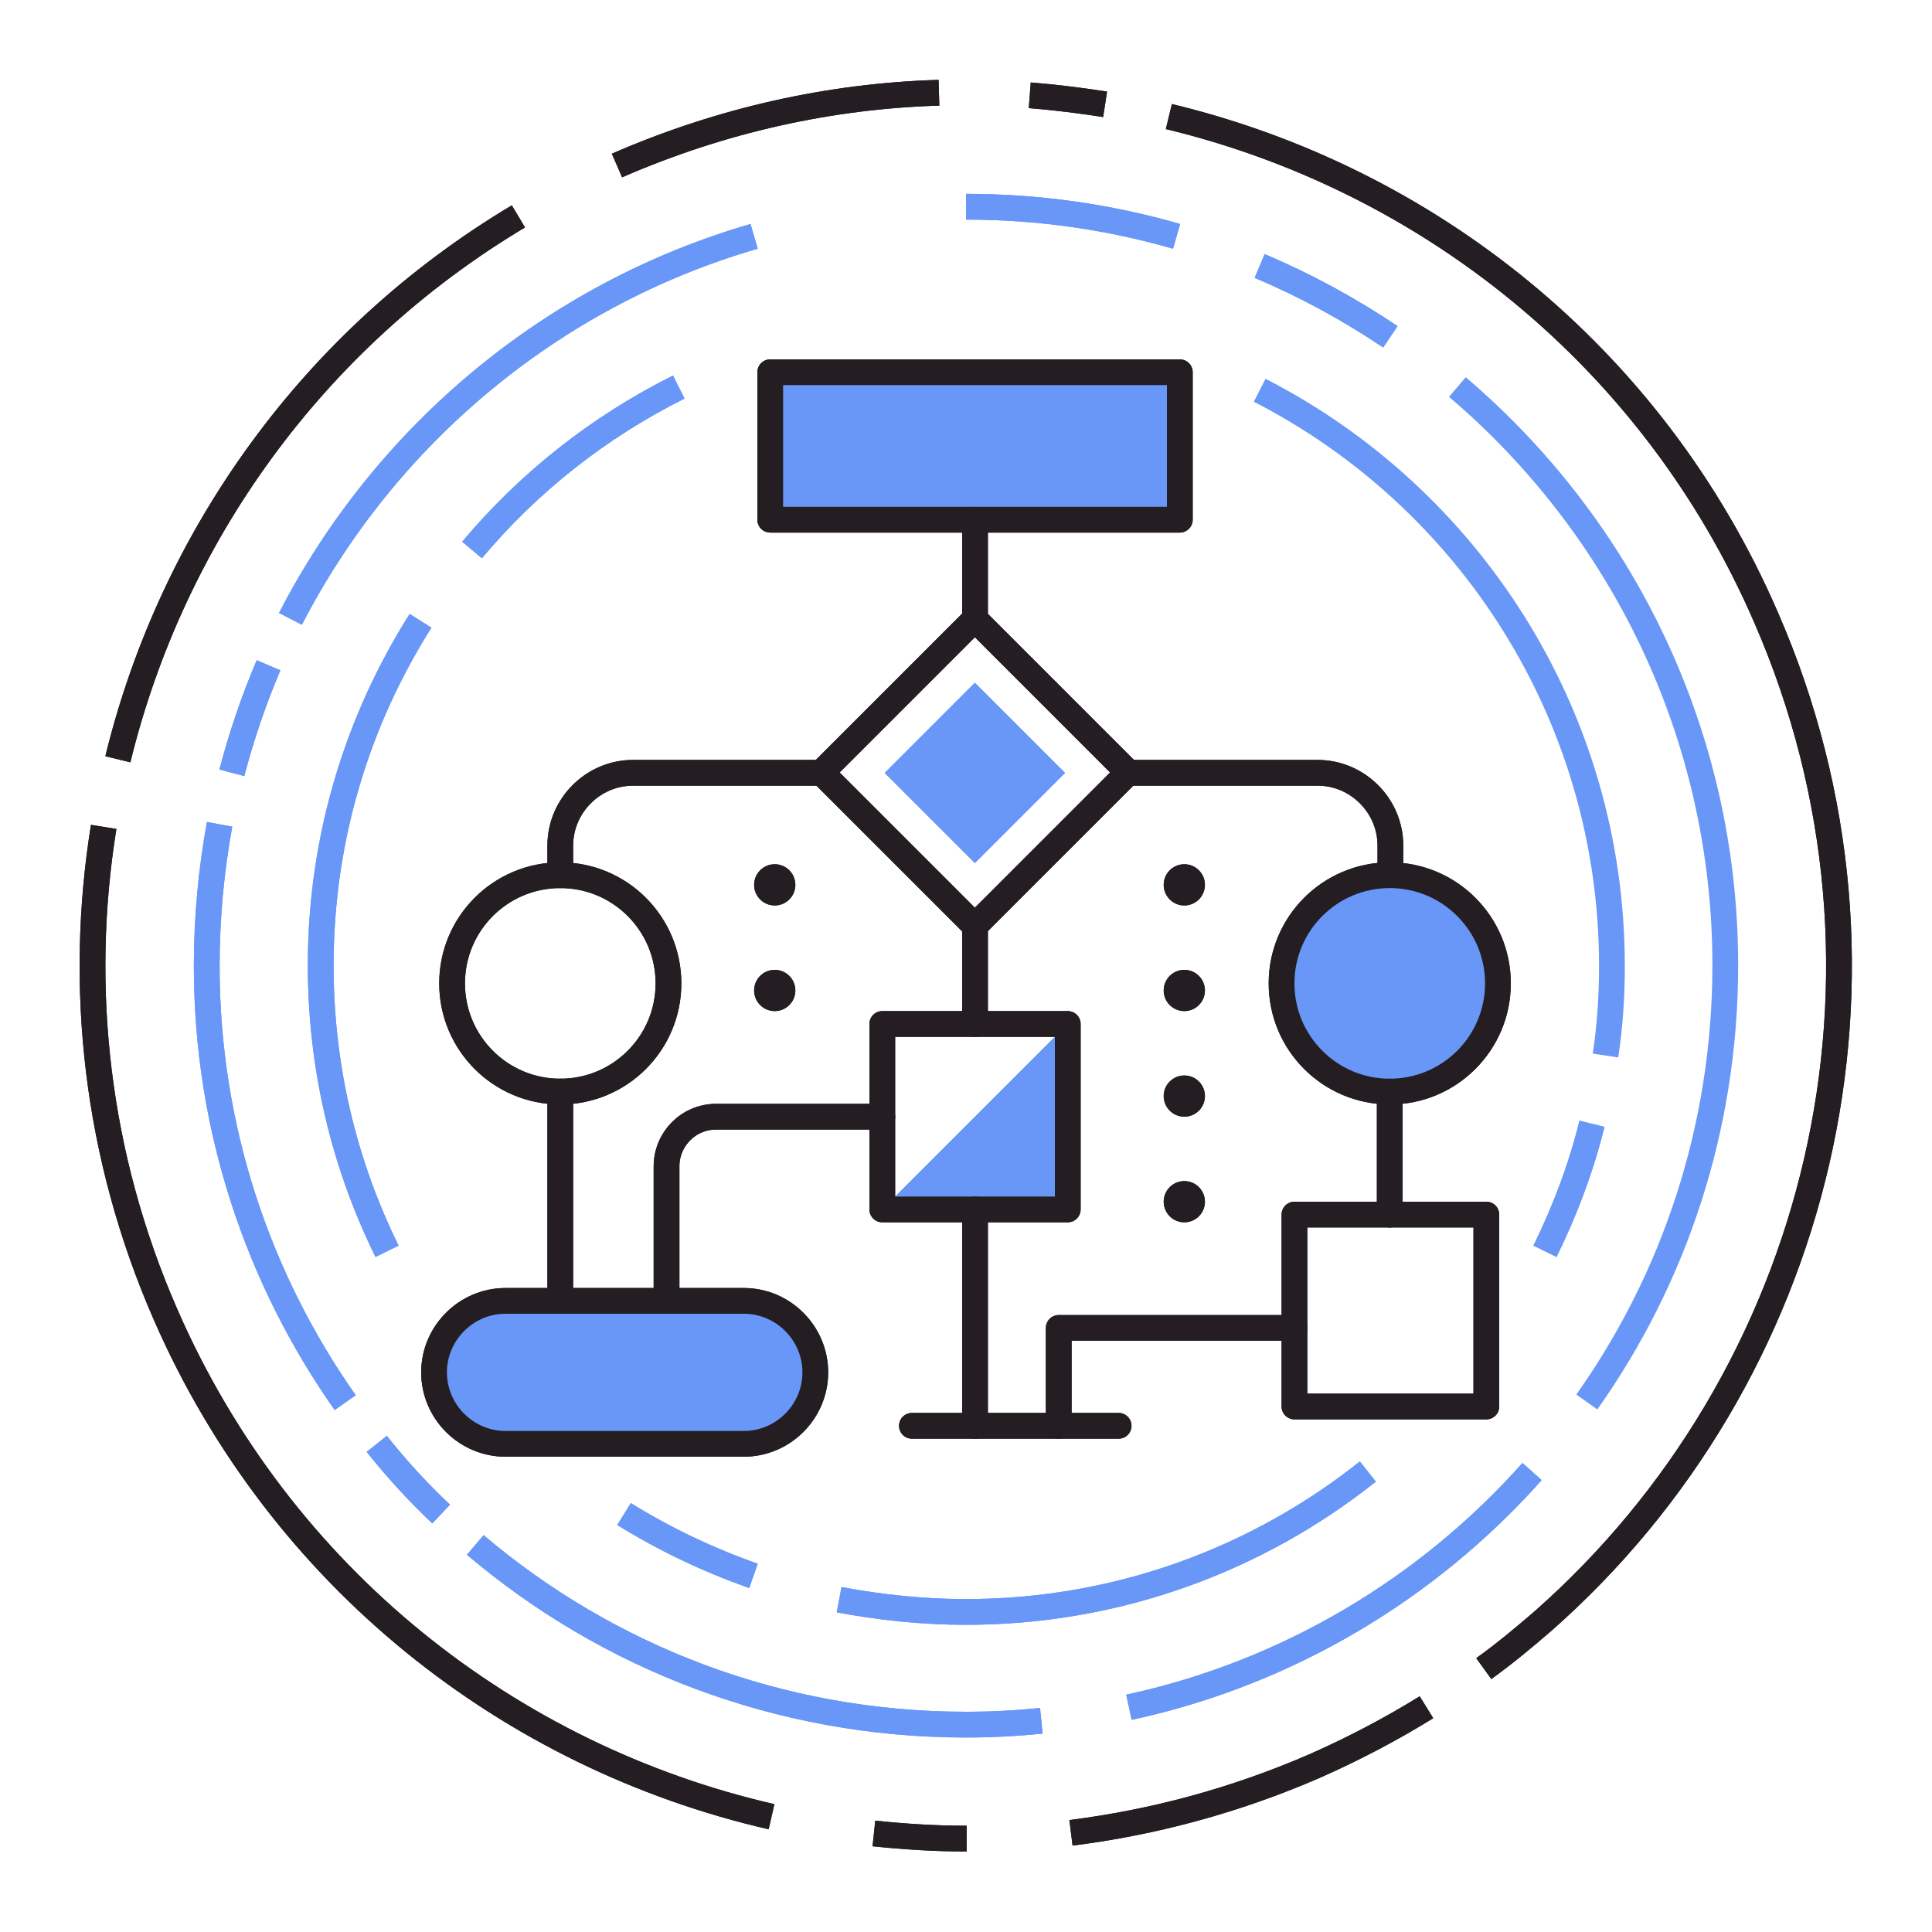 <?xml version="1.0" encoding="utf-8"?>
<!-- Generator: Adobe Illustrator 19.2.0, SVG Export Plug-In . SVG Version: 6.00 Build 0)  -->
<svg version="1.1" id="Layer_1" xmlns="http://www.w3.org/2000/svg" xmlns:xlink="http://www.w3.org/1999/xlink" x="0px" y="0px"
	 viewBox="0 0 300 300" style="enable-background:new 0 0 300 300;" xml:space="preserve">
<style type="text/css">
	.st0{fill:none;stroke:#6897F8;stroke-width:4;stroke-miterlimit:10;}
	.st1{fill:#6897F8;}
	.st2{fill:#6897F8;stroke:#241E22;stroke-width:4;stroke-linecap:round;stroke-linejoin:round;stroke-miterlimit:10;}
	.st3{fill:none;stroke:#241E22;stroke-width:4;stroke-linecap:round;stroke-linejoin:round;stroke-miterlimit:10;}
	.st4{fill:#241E22;}
	.st5{fill:none;stroke:#241E22;stroke-width:4;stroke-miterlimit:10;}
</style>
<g>
	<g>
		<g>
			<g>
				<path class="st0" d="M73.3,85.4c8.8-10.5,19.7-19.1,32.1-25.3"/>
				<path class="st0" d="M60.1,194.3c-6.6-13.4-10.3-28.4-10.3-44.4c0-19.7,5.7-38,15.5-53.5"/>
				<path class="st0" d="M117,244.7c-7.1-2.5-13.8-5.7-20.1-9.6"/>
				<path class="st0" d="M212.4,228.5c-17.1,13.6-38.8,21.8-62.4,21.8c-6.7,0-13.3-0.7-19.7-1.9"/>
				<path class="st0" d="M247.2,174.5c-1.7,6.9-4.2,13.5-7.3,19.8"/>
				<path class="st0" d="M195.6,60.6C228,77.2,250.3,111,250.3,150c0,4.7-0.3,9.3-1,13.9"/>
				<path class="st0" d="M150,32.1c11.3,0,22.3,1.6,32.7,4.6"/>
				<path class="st0" d="M45.1,96.1c14.7-28.5,40.6-50.3,72-59.4"/>
				<path class="st0" d="M36,120c1.5-5.7,3.4-11.3,5.7-16.7"/>
				<path class="st0" d="M53.6,217.8c-13.5-19.2-21.5-42.6-21.5-67.8c0-7.5,0.7-14.9,2-22"/>
				<path class="st0" d="M68.5,235.1c-3.6-3.4-6.9-7-10-10.9"/>
				<path class="st0" d="M161.7,267.2c-3.9,0.4-7.8,0.6-11.7,0.6c-29.1,0-55.7-10.5-76.2-27.9"/>
				<path class="st0" d="M237.9,228.5c-16.2,18.2-38,31.3-62.6,36.6"/>
				<path class="st0" d="M226.3,60.1c25.4,21.6,41.6,53.8,41.6,89.8c0,25.2-7.9,48.6-21.5,67.8"/>
				<path class="st0" d="M195.6,41.3c7.1,3,13.9,6.7,20.3,11"/>
			</g>
			<g>
				<polygon class="st1" points="137,187.8 165.8,187.8 165.8,159 				"/>
				<rect x="119.6" y="57.8" class="st2" width="63.6" height="22.9"/>
				<line class="st3" x1="151.4" y1="80.7" x2="151.4" y2="96.1"/>
				
					<rect x="134.6" y="103.1" transform="matrix(0.707 -0.707 0.707 0.707 -40.502 142.22)" class="st3" width="33.7" height="33.7"/>
				<g>
					<path class="st3" d="M175.3,120h29.3c6.2,0,11.3,5.1,11.3,11.3v4.6"/>
					<circle class="st2" cx="215.8" cy="152.7" r="16.8"/>
					<line class="st3" x1="215.8" y1="169.5" x2="215.8" y2="188.6"/>
					<rect x="201" y="188.6" class="st3" width="29.8" height="29.8"/>
				</g>
				<polyline class="st3" points="201,206.2 164.4,206.2 164.4,221.4 				"/>
				<rect x="137" y="159" class="st3" width="28.8" height="28.8"/>
				<line class="st3" x1="151.4" y1="143.9" x2="151.4" y2="159"/>
				<line class="st3" x1="151.4" y1="187.8" x2="151.4" y2="221.4"/>
				<g>
					<path class="st3" d="M127.6,120H98.3c-6.2,0-11.3,5.1-11.3,11.3v4.6"/>
					<circle class="st3" cx="87" cy="152.7" r="16.8"/>
					<line class="st3" x1="87" y1="169.5" x2="87" y2="202"/>
					<path class="st2" d="M78.5,224.2h37c6.1,0,11.1-5,11.1-11.1v0c0-6.1-5-11.1-11.1-11.1h-37c-6.1,0-11.1,5-11.1,11.1v0
						C67.4,219.2,72.4,224.2,78.5,224.2z"/>
				</g>
				<path class="st3" d="M137,173.4h-25.8c-4.3,0-7.7,3.5-7.7,7.7V202"/>
				<line class="st3" x1="141.6" y1="221.4" x2="173.7" y2="221.4"/>
				<circle class="st4" cx="183.9" cy="137.4" r="3.2"/>
				<circle class="st4" cx="183.9" cy="153.8" r="3.2"/>
				<circle class="st4" cx="120.3" cy="137.4" r="3.2"/>
				<circle class="st4" cx="120.3" cy="153.8" r="3.2"/>
				<circle class="st4" cx="183.9" cy="170.2" r="3.2"/>
				<circle class="st4" cx="183.9" cy="186.6" r="3.2"/>
				
					<rect x="141.5" y="110.1" transform="matrix(0.707 -0.707 0.707 0.707 -40.502 142.22)" class="st1" width="19.8" height="19.8"/>
			</g>
		</g>
		<g>
			<path class="st5" d="M18.3,117.9c8.4-34.4,30.2-65.2,62.2-84.3"/>
			<path class="st5" d="M119.8,282.1c-40.5-9.3-76.2-37-94.1-78c-10.8-24.7-13.6-50.9-9.6-75.7"/>
			<path class="st5" d="M150.1,285.5c-4.8,0-9.6-0.3-14.4-0.8"/>
			<path class="st5" d="M221.5,265.1c-5.5,3.4-11.2,6.4-17.3,9.1c-12.4,5.4-25.2,8.8-37.9,10.4"/>
			<path class="st5" d="M181.5,18.1c39.9,9.6,75.1,37.1,92.7,77.7c24.2,55.4,8.4,118.1-34.7,156c-2.9,2.5-5.9,5-9.1,7.3"/>
			<path class="st5" d="M159.9,14.8c3.9,0.3,7.8,0.8,11.7,1.4"/>
			<path class="st5" d="M95.8,25.7c16.3-7.1,33.2-10.8,50-11.3"/>
		</g>
	</g>
	<g>
		<g>
			<g>
				<path class="st0" d="M73.3,85.4c8.8-10.5,19.7-19.1,32.1-25.3"/>
				<path class="st0" d="M60.1,194.3c-6.6-13.4-10.3-28.4-10.3-44.4c0-19.7,5.7-38,15.5-53.5"/>
				<path class="st0" d="M117,244.7c-7.1-2.5-13.8-5.7-20.1-9.6"/>
				<path class="st0" d="M212.4,228.5c-17.1,13.6-38.8,21.8-62.4,21.8c-6.7,0-13.3-0.7-19.7-1.9"/>
				<path class="st0" d="M247.2,174.5c-1.7,6.9-4.2,13.5-7.3,19.8"/>
				<path class="st0" d="M150,32.1c11.3,0,22.3,1.6,32.7,4.6"/>
				<path class="st0" d="M45.1,96.1c14.7-28.5,40.6-50.3,72-59.4"/>
				<path class="st0" d="M36,120c1.5-5.7,3.4-11.3,5.7-16.7"/>
				<path class="st0" d="M53.6,217.8c-13.5-19.2-21.5-42.6-21.5-67.8c0-7.5,0.7-14.9,2-22"/>
				<path class="st0" d="M68.5,235.1c-3.6-3.4-6.9-7-10-10.9"/>
				<path class="st0" d="M161.7,267.2c-3.9,0.4-7.8,0.6-11.7,0.6c-29.1,0-55.7-10.5-76.2-27.9"/>
				<path class="st0" d="M237.9,228.5c-16.2,18.2-38,31.3-62.6,36.6"/>
				<path class="st0" d="M195.6,41.3c7.1,3,13.9,6.7,20.3,11"/>
			</g>
			<g>
				<polygon class="st1" points="137,187.8 165.8,187.8 165.8,159 				"/>
				<rect x="119.6" y="57.8" class="st2" width="63.6" height="22.9"/>
				<line class="st3" x1="151.4" y1="80.7" x2="151.4" y2="96.1"/>
				
					<rect x="134.6" y="103.1" transform="matrix(0.707 -0.707 0.707 0.707 -40.502 142.22)" class="st3" width="33.7" height="33.7"/>
				<g>
					<path class="st3" d="M175.3,120h29.3c6.2,0,11.3,5.1,11.3,11.3v4.6"/>
					<circle class="st2" cx="215.8" cy="152.7" r="16.8"/>
					<line class="st3" x1="215.8" y1="169.5" x2="215.8" y2="188.6"/>
					<rect x="201" y="188.6" class="st3" width="29.8" height="29.8"/>
				</g>
				<polyline class="st3" points="201,206.2 164.4,206.2 164.4,221.4 				"/>
				<rect x="137" y="159" class="st3" width="28.8" height="28.8"/>
				<line class="st3" x1="151.4" y1="143.9" x2="151.4" y2="159"/>
				<line class="st3" x1="151.4" y1="187.8" x2="151.4" y2="221.4"/>
				<g>
					<path class="st3" d="M127.6,120H98.3c-6.2,0-11.3,5.1-11.3,11.3v4.6"/>
					<circle class="st3" cx="87" cy="152.7" r="16.8"/>
					<line class="st3" x1="87" y1="169.5" x2="87" y2="202"/>
					<path class="st2" d="M78.5,224.2h37c6.1,0,11.1-5,11.1-11.1v0c0-6.1-5-11.1-11.1-11.1h-37c-6.1,0-11.1,5-11.1,11.1v0
						C67.4,219.2,72.4,224.2,78.5,224.2z"/>
				</g>
				<path class="st3" d="M137,173.4h-25.8c-4.3,0-7.7,3.5-7.7,7.7V202"/>
				<line class="st3" x1="141.6" y1="221.4" x2="173.7" y2="221.4"/>
				<circle class="st4" cx="183.9" cy="137.4" r="3.2"/>
				<circle class="st4" cx="183.9" cy="153.8" r="3.2"/>
				<circle class="st4" cx="120.3" cy="137.4" r="3.2"/>
				<circle class="st4" cx="120.3" cy="153.8" r="3.2"/>
				<circle class="st4" cx="183.9" cy="170.2" r="3.2"/>
				<circle class="st4" cx="183.9" cy="186.6" r="3.2"/>
				
					<rect x="141.5" y="110.1" transform="matrix(0.707 -0.707 0.707 0.707 -40.502 142.22)" class="st1" width="19.8" height="19.8"/>
			</g>
		</g>
		<g>
			<path class="st5" d="M18.3,117.9c8.4-34.4,30.2-65.2,62.2-84.3"/>
			<path class="st5" d="M119.8,282.1c-40.5-9.3-76.2-37-94.1-78c-10.8-24.7-13.6-50.9-9.6-75.7"/>
			<path class="st5" d="M150.1,285.5c-4.8,0-9.6-0.3-14.4-0.8"/>
			<path class="st5" d="M221.5,265.1c-5.5,3.4-11.2,6.4-17.3,9.1c-12.4,5.4-25.2,8.8-37.9,10.4"/>
			<path class="st5" d="M181.5,18.1c39.9,9.6,75.1,37.1,92.7,77.7c24.2,55.4,8.4,118.1-34.7,156c-2.9,2.5-5.9,5-9.1,7.3"/>
			<path class="st5" d="M159.9,14.8c3.9,0.3,7.8,0.8,11.7,1.4"/>
			<path class="st5" d="M95.8,25.7c16.3-7.1,33.2-10.8,50-11.3"/>
		</g>
	</g>
</g>
</svg>
